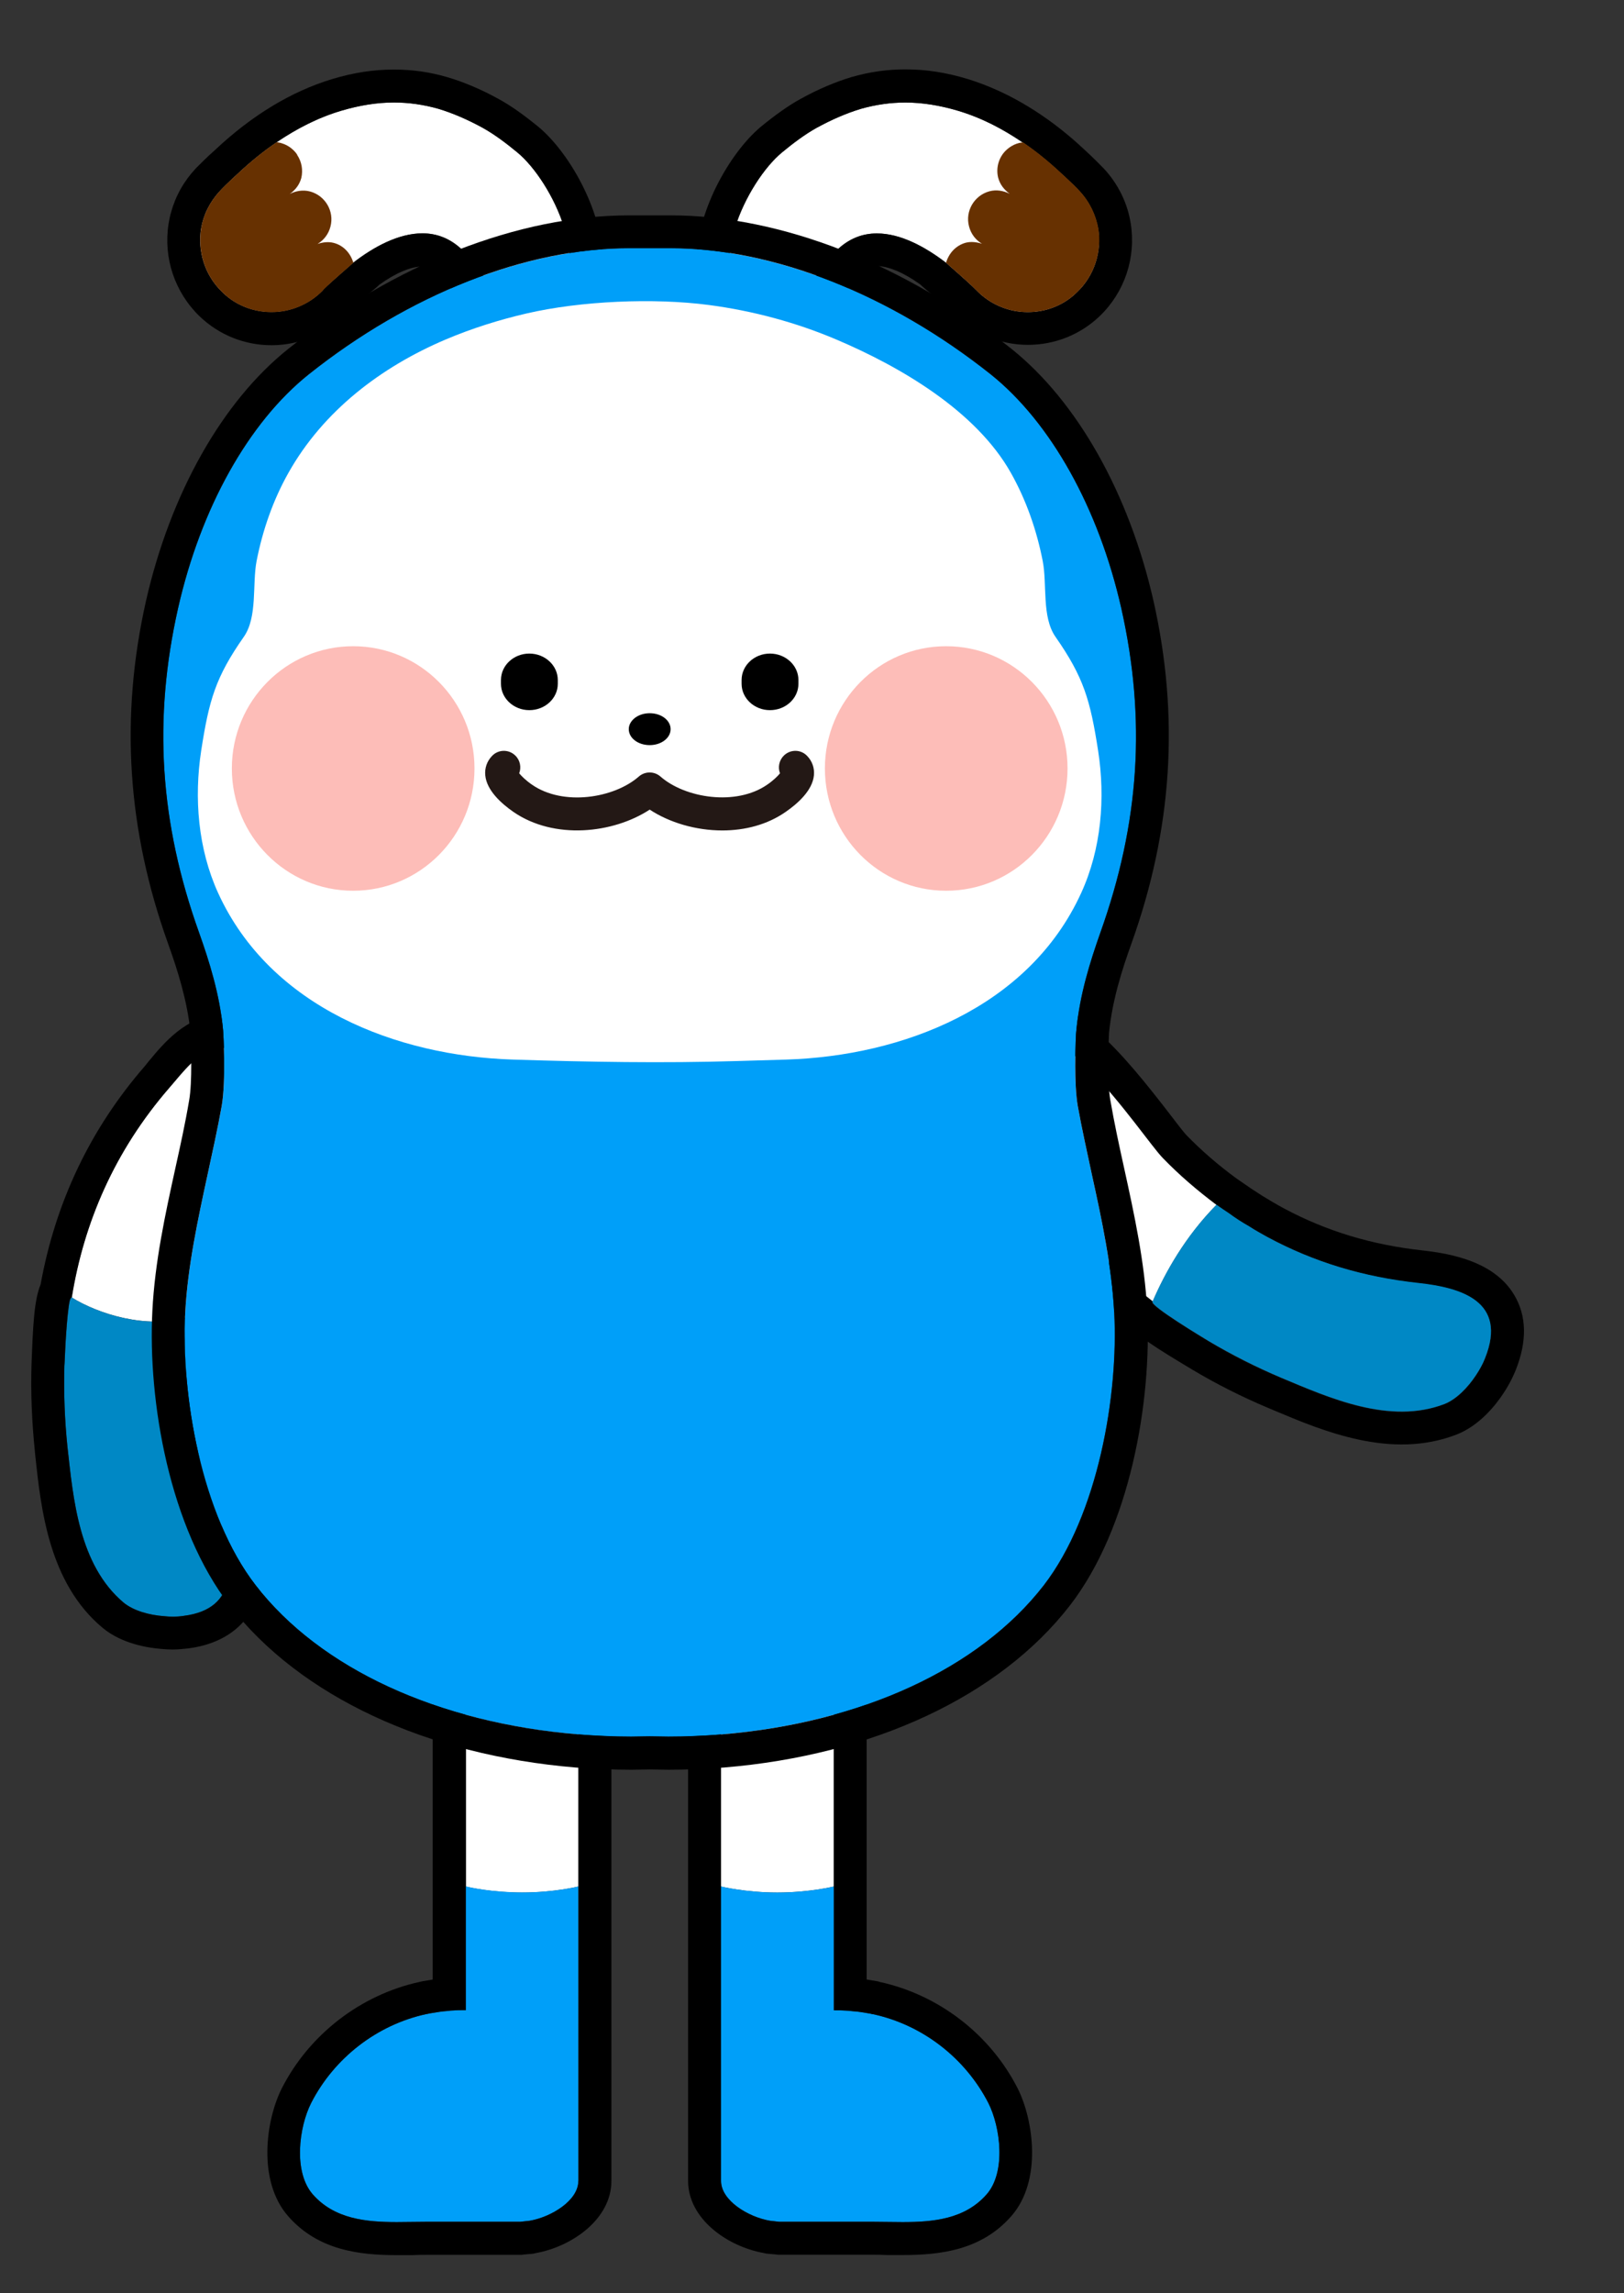 <?xml version="1.0" encoding="utf-8"?>
<!-- Generator: Adobe Illustrator 24.1.1, SVG Export Plug-In . SVG Version: 6.00 Build 0)  -->
<svg version="1.1" id="Layer_1" xmlns="http://www.w3.org/2000/svg" xmlns:xlink="http://www.w3.org/1999/xlink" x="0px" y="0px"
	 viewBox="0 0 170 240" style="enable-background:new 0 0 170 240;" xml:space="preserve">
<rect x="0" y="0" width="170" height="240" fill="#333333" stroke="none"/>
<g>
	<path style="fill:#FFFFFF;" d="M57.49,32.35c-0.6,0.46-1.18,0.63-1.75,0.63c-2.96,0-5.57-5.08-7.3-6.78
		c-1.29-1.26-2.73-1.78-4.22-1.78c-2.47,0-5.06,1.38-7.24,3.07c0,0.03-2.3,1.98-3.16,2.84v0.03c-1.46,1.52-3.45,2.3-5.4,2.3
		c-1.84,0-3.71-0.66-5.14-2.07c-1.87-1.78-2.61-4.31-2.24-6.66C21.28,22.5,21.94,21.15,23,20c0.23-0.26,0.89-0.92,1.9-1.84
		c3.1-2.9,6.72-5.34,10.83-6.58c1.92-0.57,3.76-0.86,5.51-0.86c1.58,0,3.13,0.23,4.65,0.66c1.52,0.46,3.04,1.12,4.62,1.98
		c1.29,0.72,2.5,1.64,3.65,2.59C57.81,18.97,62.49,28.53,57.49,32.35z"/>
	<path d="M56.37,13.28c-1.55-1.26-2.87-2.21-4.19-2.93c-1.84-1.01-3.59-1.75-5.34-2.27c-1.87-0.55-3.71-0.8-5.6-0.8
		c-2.13,0-4.25,0.32-6.52,1.01c-4.22,1.29-8.33,3.76-12.18,7.38c-0.98,0.86-1.69,1.61-2.04,1.95c-1.24,1.32-2.13,2.9-2.59,4.6
		c-0.11,0.37-0.2,0.78-0.26,1.18c-0.57,3.56,0.63,7.18,3.25,9.71c2.04,1.95,4.71,3.02,7.53,3.02c2.96,0,5.83-1.24,7.9-3.39
		c0.29-0.29,0.83-0.78,1.41-1.29c0.89-0.72,1.84-1.49,1.95-1.64c1.72-1.24,3.33-1.92,4.54-1.92c0.69,0,1.26,0.26,1.81,0.8
		c0.29,0.29,0.83,1.01,1.32,1.67c1.92,2.56,4.54,6.09,8.39,6.09c1.35,0,2.67-0.46,3.82-1.32c2.27-1.72,3.48-4.28,3.56-7.38
		C63.24,22.39,59.71,16.07,56.37,13.28z M57.49,32.35c-0.6,0.46-1.18,0.63-1.75,0.63c-2.96,0-5.57-5.08-7.3-6.78
		c-1.29-1.26-2.73-1.78-4.22-1.78c-2.47,0-5.06,1.38-7.24,3.07c0,0.03-2.3,1.98-3.16,2.84v0.03c-1.46,1.52-3.45,2.3-5.4,2.3
		c-1.84,0-3.71-0.66-5.14-2.07c-1.87-1.78-2.61-4.31-2.24-6.66C21.28,22.5,21.94,21.15,23,20c0.23-0.26,0.89-0.92,1.9-1.84
		c1.26-1.18,2.61-2.3,4.05-3.27c2.1-1.41,4.34-2.59,6.78-3.3c1.92-0.57,3.76-0.86,5.51-0.86c1.58,0,3.13,0.23,4.65,0.66
		c1.52,0.46,3.04,1.12,4.62,1.98c1.29,0.72,2.5,1.64,3.65,2.59C57.81,18.97,62.49,28.53,57.49,32.35z"/>
	<path style="fill:#673101;" d="M36.99,27.5c0,0.03-2.3,1.98-3.16,2.84v0.03c-1.46,1.52-3.45,2.3-5.4,2.3
		c-1.84,0-3.71-0.66-5.14-2.07c-1.87-1.78-2.61-4.31-2.24-6.66C21.28,22.5,21.94,21.15,23,20c0.23-0.26,0.89-0.92,1.9-1.84
		c1.26-1.18,2.61-2.3,4.05-3.27c0.14,0,0.26,0.03,0.37,0.06c0.03,0,0.03,0,0.06,0c0.03,0,0.03,0.03,0.06,0.03
		c1.15,0.32,1.67,1.21,1.67,1.21v0.03c0.46,0.69,0.63,1.55,0.43,2.41c-0.2,0.72-0.63,1.26-1.21,1.67c0.63-0.32,1.38-0.46,2.13-0.26
		c1.58,0.43,2.56,2.07,2.13,3.68c-0.2,0.78-0.69,1.41-1.35,1.81c0.52-0.17,1.12-0.26,1.69-0.11C35.98,25.69,36.7,26.52,36.99,27.5z"
		/>
</g>
<g>
	<path style="fill:#FFFFFF;" d="M112.73,30.6c-1.44,1.41-3.3,2.07-5.14,2.07c-1.98,0-3.93-0.78-5.4-2.3c0,0,0-0.03-0.03-0.03
		c-0.83-0.86-3.13-2.81-3.13-2.84c-2.21-1.69-4.77-3.07-7.24-3.07c-1.49,0-2.93,0.52-4.22,1.78c-1.72,1.69-4.34,6.78-7.3,6.78
		c-0.57,0-1.15-0.17-1.75-0.63c-5.03-3.82-0.32-13.38,3.33-16.4c1.15-0.95,2.36-1.87,3.65-2.59c1.58-0.86,3.1-1.52,4.62-1.98
		c1.52-0.43,3.07-0.66,4.65-0.66c1.75,0,3.59,0.29,5.51,0.86c4.11,1.24,7.73,3.68,10.83,6.58c1.01,0.92,1.67,1.58,1.9,1.84
		c1.06,1.15,1.69,2.5,1.95,3.93C115.35,26.29,114.6,28.82,112.73,30.6z"/>
	<path d="M118.36,23.36c-0.34-2.13-1.32-4.11-2.81-5.72c-0.37-0.37-1.09-1.12-2.1-2.04c-0.37-0.34-0.75-0.69-1.12-1.01
		c-3.5-3.02-7.21-5.14-11.03-6.32c-2.27-0.69-4.39-1.01-6.52-1.01c-1.9,0-3.73,0.26-5.63,0.8c-1.72,0.52-3.48,1.26-5.31,2.27
		c-1.32,0.72-2.64,1.67-4.19,2.93c-3.33,2.79-6.86,9.1-6.75,14.45c0.06,3.1,1.29,5.66,3.56,7.38c1.15,0.86,2.47,1.32,3.82,1.32
		c3.85,0,6.46-3.53,8.39-6.09c0.49-0.66,1.01-1.38,1.32-1.67c0.55-0.55,1.12-0.8,1.81-0.8c1.21,0,2.81,0.69,4.54,1.92
		c0.17,0.23,2.53,2.1,3.3,2.87c0.03,0.03,0.03,0.03,0.06,0.06c2.04,2.15,4.94,3.39,7.9,3.39c2.81,0,5.49-1.06,7.53-3.02
		C117.73,30.57,118.94,26.95,118.36,23.36z M112.73,30.6c-1.44,1.41-3.3,2.07-5.14,2.07c-1.98,0-3.93-0.78-5.4-2.3
		c0,0,0-0.03-0.03-0.03c-0.83-0.86-3.13-2.81-3.13-2.84c-2.21-1.69-4.77-3.07-7.24-3.07c-1.49,0-2.93,0.52-4.22,1.78
		c-1.72,1.69-4.34,6.78-7.3,6.78c-0.57,0-1.15-0.17-1.75-0.63c-5.03-3.82-0.32-13.38,3.33-16.4c1.15-0.95,2.36-1.87,3.65-2.59
		c1.58-0.86,3.1-1.52,4.62-1.98c1.52-0.43,3.07-0.66,4.65-0.66c1.75,0,3.59,0.29,5.51,0.86c2.44,0.72,4.68,1.9,6.78,3.33h0.03
		c1.44,0.98,2.76,2.07,4.02,3.25c1.01,0.92,1.67,1.58,1.9,1.84c1.06,1.15,1.69,2.5,1.95,3.93C115.35,26.29,114.6,28.82,112.73,30.6z
		"/>
	<path style="fill:#673101;" d="M112.73,30.6c-1.44,1.41-3.3,2.07-5.14,2.07c-1.98,0-3.93-0.78-5.4-2.3c0,0,0-0.03-0.03-0.03
		c-0.83-0.86-3.13-2.81-3.13-2.84c0.29-0.98,1.01-1.81,2.07-2.1c0.57-0.14,1.15-0.06,1.69,0.11c-0.66-0.4-1.15-1.03-1.35-1.81
		c-0.43-1.61,0.55-3.25,2.13-3.68c0.75-0.2,1.46-0.06,2.13,0.26c-0.57-0.4-1.01-0.95-1.21-1.67c-0.26-1.03,0.06-2.1,0.75-2.81
		c0.83-0.83,1.69-0.89,1.84-0.89h0.03c1.44,0.98,2.76,2.07,4.02,3.25c1.01,0.92,1.67,1.58,1.9,1.84c1.06,1.15,1.69,2.5,1.95,3.93
		C115.35,26.29,114.6,28.82,112.73,30.6z"/>
</g>
<g>
	<path style="fill:#FFFFFF;" d="M60.54,163.39v34.04c0,0-2.53,0.63-5.89,0.63c-3.16,0-5.6-0.55-5.89-0.63v-34.04
		c0-2.27,1.81-4.08,4.05-4.08C55.06,159.31,60.54,161.12,60.54,163.39z"/>
	<path style="fill-rule:evenodd;clip-rule:evenodd;fill:#009FF9;" d="M60.54,197.43v30.82c0,2.04-2.81,3.76-5.08,4.16l-1.01,0.11
		h-9.82c-1.01,0-2.04,0.03-3.1,0.03c-3.22,0-6.52-0.32-8.79-2.9c-2.04-2.33-1.46-7.01-0.17-9.56c2.41-4.71,6.89-8.19,12.06-9.31
		c0,0,0.23-0.03,0.29-0.06c0.69-0.11,1.32-0.23,1.9-0.26c0.23-0.03,0.46-0.06,0.69-0.06c0.34-0.03,0.69-0.03,1.01-0.03h0.23v-12.95
		c0,0,0,0,0.03,0c0.29,0.09,2.73,0.63,5.89,0.63C58.01,198.06,60.54,197.43,60.54,197.43z"/>
	<path d="M48.74,197.43v12.95h0.03v-12.95C48.74,197.43,48.74,197.43,48.74,197.43z"/>
	<path d="M52.82,155.87c-4.14,0-7.53,3.36-7.53,7.53v43.77c-0.34,0.06-0.69,0.12-1.03,0.17l-0.4,0.09
		c-6.12,1.35-11.49,5.49-14.36,11.12c-1.67,3.3-2.58,9.68,0.66,13.38c3.13,3.59,7.53,4.08,11.37,4.08h1.67
		c0.49-0.03,0.98-0.03,1.44-0.03h9.82c0.12,0,0.23,0,0.34-0.03l1.01-0.09c0.09-0.03,0.17-0.03,0.26-0.06
		c3.85-0.69,7.93-3.59,7.93-7.55v-64.85C63.99,157.73,55.17,155.87,52.82,155.87z M60.54,228.25c0,2.04-2.81,3.76-5.08,4.16
		l-1.01,0.11h-9.82c-1.01,0-2.04,0.03-3.1,0.03c-3.22,0-6.52-0.32-8.79-2.9c-2.04-2.33-1.46-7.01-0.17-9.56
		c2.41-4.71,6.89-8.19,12.06-9.31c0,0,0.23-0.03,0.29-0.06c0.69-0.11,1.32-0.23,1.9-0.26c0.23-0.03,0.46-0.06,0.69-0.06
		c0.34-0.03,0.69-0.03,1.01-0.03h0.23v-12.95c0,0,0,0,0.03,0v-34.04c0-2.27,1.81-4.08,4.05-4.08c2.24,0,7.73,1.81,7.73,4.08V228.25z
		"/>
</g>
<g>
	<path style="fill:#FFFFFF;" d="M87.28,163.39v34.04c0,0-2.56,0.63-5.92,0.63c-3.36,0-5.89-0.63-5.89-0.63v-34.04
		c0-2.27,5.49-4.08,7.73-4.08C85.44,159.31,87.28,161.12,87.28,163.39z"/>
	<path style="fill-rule:evenodd;clip-rule:evenodd;fill:#009FF9;" d="M103.28,229.65c-2.27,2.59-5.57,2.9-8.79,2.9
		c-1.06,0-2.1-0.03-3.1-0.03h-9.82l-0.98-0.11c-2.3-0.4-5.11-2.13-5.11-4.16v-30.82c0,0,2.53,0.63,5.89,0.63
		c3.36,0,5.92-0.63,5.92-0.63v12.95h0.23c0.32,0,0.66,0,1.01,0.03c0.23,0,0.46,0.03,0.69,0.06c0.57,0.03,1.21,0.14,1.9,0.26
		c0.06,0.03,0.29,0.06,0.29,0.06c5.17,1.12,9.65,4.6,12.06,9.31C104.74,222.64,105.32,227.33,103.28,229.65z"/>
	<path d="M106.52,218.54c-2.87-5.63-8.24-9.77-14.42-11.12l-0.2-0.06c-0.4-0.06-0.8-0.14-1.18-0.2v-43.77
		c0-4.16-3.39-7.53-7.52-7.53c-2.36,0-11.17,1.87-11.17,7.53v64.85c0,3.96,4.08,6.86,7.93,7.55c0.09,0.03,0.17,0.03,0.26,0.06
		l1.01,0.09c0.11,0.03,0.23,0.03,0.34,0.03h9.82c0.46,0,0.95,0,1.44,0.03h1.67c3.88,0,8.24-0.49,11.37-4.08
		C109.11,228.22,108.19,221.84,106.52,218.54z M103.28,229.65c-2.27,2.59-5.57,2.9-8.79,2.9c-1.06,0-2.1-0.03-3.1-0.03h-9.82
		l-0.98-0.11c-2.3-0.4-5.11-2.13-5.11-4.16v-64.85c0-2.27,5.49-4.08,7.73-4.08c2.24,0,4.08,1.81,4.08,4.08v46.99h0.23
		c0.32,0,0.66,0,1.01,0.03c0.23,0,0.46,0.03,0.69,0.06c0.57,0.03,1.21,0.14,1.9,0.26c0.06,0.03,0.29,0.06,0.29,0.06
		c5.17,1.12,9.65,4.6,12.06,9.31C104.74,222.64,105.32,227.33,103.28,229.65z"/>
</g>
<g>
	<path style="fill:#FFFFFF;" d="M21.19,129.41c-0.83,2.79-1.41,5.6-1.69,8.44c-4.11,1.26-9.19-0.32-12.01-2.07
		c1.26-7.81,4.48-15.31,10.22-21.94c1.29-1.46,3.16-4.11,5.37-4.19C31.27,109.31,22.05,126.51,21.19,129.41z"/>
	<path style="fill:#0088C5;" d="M19.21,169.11c-0.6,0.09-1.32,0.09-2.04,0.03c-1.55-0.11-3.19-0.57-4.22-1.41
		c-4.71-3.96-5.28-10.89-5.89-16.31c-0.29-2.81-0.4-5.66-0.32-8.5c0-0.09,0.03-0.26,0.03-0.49c0.03-0.6,0.09-1.61,0.14-2.67
		c0.11-1.49,0.26-3.04,0.4-3.68c0.03-0.09,0.06-0.14,0.09-0.2c0.03-0.06,0.06-0.09,0.09-0.09h0.03c2.81,1.75,7.87,3.33,11.98,2.07
		h0.03c-0.09,0.75-0.17,1.52-0.2,2.3c0.06,1.69,0.17,3.45,0.17,3.79c0.03,5.69,1.92,10.14,3.62,15.45
		C24.41,163.36,25.07,168.39,19.21,169.11z"/>
	<path d="M25.53,155.67c-1.38-4.05-2.56-7.55-2.58-11.72c0-0.17,0-0.57-0.03-1.15c-0.06-0.69-0.11-1.64-0.14-2.59
		c0.2-3.45,0.78-6.75,1.69-9.79c0.11-0.32,0.57-1.41,1.01-2.36c3.3-7.67,6.06-14.88,3.27-19.13c-1.15-1.75-3.07-2.73-5.43-2.73
		h-0.37c-3.45,0.14-5.8,2.96-7.35,4.83l-0.46,0.57c-5.69,6.55-9.33,14.22-10.89,22.83c-0.69,1.67-0.8,4.39-0.95,8.33
		c-0.09,2.96,0.03,5.97,0.34,9.02l0.06,0.63c0.6,5.6,1.44,13.27,7.04,17.95c2.01,1.67,4.74,2.1,6.18,2.21
		c0.37,0.03,0.75,0.06,1.12,0.06c0.57,0,1.09-0.06,1.61-0.11c3.71-0.46,5.6-2.27,6.52-3.71c1.61-2.56,1.69-6,0.23-10.48
		C26.1,157.42,25.82,156.56,25.53,155.67z M19.21,169.11c-0.34,0.06-0.75,0.09-1.18,0.09c-0.29,0-0.57-0.03-0.86-0.06
		c-1.55-0.11-3.19-0.57-4.22-1.41c-4.71-3.96-5.28-10.89-5.89-16.31c-0.29-2.81-0.4-5.66-0.32-8.5c0-0.09,0.03-0.26,0.03-0.49
		c0.03-0.6,0.06-1.61,0.14-2.67c0.09-1.46,0.23-3.04,0.4-3.68c0.03-0.09,0.06-0.14,0.09-0.2c0.03-0.09,0.06-0.11,0.09-0.09h0.03
		c1.26-7.81,4.45-15.31,10.2-21.94c1.29-1.46,3.16-4.11,5.37-4.19h0.23c7.78,0-1.26,16.89-2.13,19.76c-0.86,2.79-1.41,5.6-1.67,8.44
		c-0.09,0.75-0.17,1.52-0.2,2.3c0.06,1.69,0.17,3.45,0.17,3.79c0.03,5.69,1.92,10.14,3.62,15.45
		C24.41,163.36,25.07,168.39,19.21,169.11z"/>
</g>
<g>
	<path d="M105.44,109.74c3.77-6.81,14.16,9.28,16.25,11.44c1.78,1.83,3.7,3.48,5.73,4.97c0.12,0.09,0.25,0.17,0.37,0.26
		c0.82,0.59,1.66,1.15,2.52,1.68c0.34,0.21,0.69,0.42,1.04,0.62c0.48,0.29,0.97,0.55,1.46,0.82c4.82,2.57,9.96,4.14,15.7,4.77
		c4.43,0.48,9.32,1.91,6.95,7.83c-0.14,0.35-0.31,0.71-0.51,1.07c-0.14,0.25-0.29,0.49-0.45,0.74c-0.86,1.31-2.05,2.52-3.29,3
		c-5.74,2.22-12.08-0.63-17.12-2.75c-2.62-1.1-5.16-2.37-7.58-3.83c-0.55-0.33-6.09-3.66-5.89-4.11c0.01-0.02,0.02-0.05,0.03-0.07
		c-6.22-4.87-11.24-11.26-14.26-19.5c-0.67-1.83-2.05-4.75-1.07-6.71C105.37,109.87,105.41,109.8,105.44,109.74 M102.43,108.07
		c-0.06,0.11-0.12,0.22-0.18,0.33c-1.54,3.08-0.22,6.5,0.65,8.75l0.26,0.69c2.96,8.05,7.86,14.9,14.57,20.38
		c1.07,1.5,3.46,2.94,7,5.07c2.5,1.5,5.2,2.87,8.03,4.06l0.57,0.24c5.19,2.19,12.3,5.18,19.12,2.55c2.43-0.94,4.13-3.11,4.92-4.31
		c0.21-0.32,0.41-0.64,0.59-0.97c0.27-0.48,0.5-0.97,0.7-1.46c1.21-3.03,1.16-5.69-0.16-7.89c-2.07-3.45-6.48-4.3-9.61-4.65
		c-5.28-0.58-10.01-2.01-14.42-4.36c-0.46-0.25-0.92-0.5-1.38-0.78c-0.32-0.19-0.64-0.38-0.95-0.57c-0.79-0.5-1.57-1.02-2.33-1.56
		l-0.35-0.24c-1.92-1.4-3.7-2.94-5.29-4.58c-0.24-0.25-0.96-1.18-1.59-2.01c-5.08-6.61-10.06-12.51-15.13-12.13
		C106.23,104.73,103.96,105.29,102.43,108.07L102.43,108.07z"/>
	<path style="fill:#FFFFFF;" d="M120.67,136.19c1.27-2.94,3.38-6.76,6.67-10.09c-1.99-1.5-3.89-3.11-5.64-4.93
		c-2.12-2.16-12.7-18.56-16.37-11.23c-1,1.98,0.41,4.89,1.07,6.73C109.42,124.9,114.43,131.32,120.67,136.19z"/>
	<path style="fill:#0088C5;" d="M126.51,140.34c2.45,1.45,4.99,2.73,7.59,3.84c5.04,2.1,11.37,4.95,17.12,2.75
		c1.23-0.5,2.42-1.71,3.28-3.01c0.4-0.6,0.75-1.23,0.96-1.8c2.37-5.94-2.52-7.37-6.95-7.85c-5.82-0.63-11.03-2.2-15.9-4.84
		c-0.63-0.35-1.26-0.7-1.88-1.11c-0.7-0.39-1.4-0.84-2.08-1.35c-0.44-0.28-0.86-0.58-1.31-0.89c-3.29,3.33-5.41,7.15-6.67,10.09
		c-0.01,0.03-0.01,0.03-0.03,0.05C120.43,136.68,125.97,140.01,126.51,140.34z"/>
</g>
<g>
	<g>
		<path style="fill-rule:evenodd;clip-rule:evenodd;fill:#009FF9;" d="M116.63,137.34c0.46,8.59-1.67,21.17-7.38,28.58
			c-6.75,8.7-19.07,14.39-33.78,15.6c-1.75,0.14-3.68,0.23-5.51,0.23l-1.95-0.03l-1.95,0.03c-1.84,0-3.76-0.09-5.51-0.23
			c-14.71-1.21-27.03-6.89-33.78-15.6c-5.72-7.38-7.84-19.99-7.38-28.58c0.26-4.8,1.32-9.68,2.33-14.36
			c0.52-2.41,1.06-4.83,1.49-7.24c0.46-2.67,0.17-7.67,0.14-7.93c-0.34-3.73-1.46-7.24-2.5-10.17c-4.14-11.55-4.83-22.35-2.21-33.98
			c2.38-10.51,7.38-19.44,13.67-24.47c10.54-8.39,22.75-13.21,33.55-13.21h4.31c10.8,0,23.01,4.83,33.55,13.21
			C110,44.22,115,53.16,117.38,63.67c2.61,11.63,1.92,22.43-2.21,33.98c-1.03,2.93-2.15,6.41-2.5,10.22
			c-0.03,0.11-0.11,1.75-0.11,3.65c0,1.46,0.06,3.07,0.26,4.22c0.43,2.41,0.98,4.83,1.49,7.24
			C115.34,127.66,116.38,132.54,116.63,137.34z"/>
		<path d="M117.67,122.23c-0.52-2.36-1.03-4.71-1.44-7.09c-0.34-1.87-0.2-5.74-0.14-7.01c0.32-3.36,1.35-6.61,2.33-9.33
			c4.31-12.01,5.06-23.75,2.33-35.9c-2.56-11.26-7.98-20.88-14.88-26.4c-11.14-8.87-24.13-13.96-35.67-13.96h-4.34
			c-11.57,0-24.56,5.08-35.67,13.96c-6.92,5.51-12.35,15.14-14.91,26.4c-2.73,12.15-1.98,23.9,2.33,35.9
			c0.98,2.73,2.01,5.97,2.33,9.28c0.06,1.32,0.2,5.2-0.14,7.07c-0.4,2.38-0.92,4.74-1.44,7.09c-1.06,4.83-2.15,9.82-2.41,14.94
			c-0.49,9.51,1.81,22.72,8.1,30.85c7.35,9.48,20.56,15.65,36.22,16.95c1.87,0.14,3.88,0.23,5.8,0.23l1.95-0.03l1.95,0.03
			c1.95,0,3.93-0.09,5.8-0.23c15.65-1.29,28.87-7.47,36.22-16.95c6.29-8.13,8.59-21.34,8.1-30.85
			C119.82,132.06,118.73,127.06,117.67,122.23z M69.96,181.74l-1.95-0.03l-1.95,0.03c-1.84,0-3.76-0.09-5.51-0.23
			c-14.71-1.21-27.03-6.89-33.78-15.6c-5.72-7.38-7.84-19.99-7.38-28.58c0.26-4.8,1.32-9.68,2.33-14.36
			c0.52-2.41,1.06-4.83,1.49-7.24c0.46-2.67,0.17-7.67,0.14-7.93c-0.34-3.73-1.46-7.24-2.5-10.17c-4.14-11.55-4.83-22.35-2.21-33.98
			c2.38-10.51,7.38-19.44,13.67-24.47c10.54-8.39,22.75-13.21,33.55-13.21h4.31c10.8,0,23.01,4.83,33.55,13.21
			C110,44.22,115,53.16,117.38,63.67c2.61,11.63,1.92,22.43-2.21,33.98c-1.03,2.93-2.15,6.41-2.5,10.22
			c-0.03,0.11-0.11,1.75-0.11,3.65c0,1.46,0.06,3.07,0.26,4.22c0.43,2.41,0.98,4.83,1.49,7.24c1.03,4.68,2.07,9.56,2.33,14.36
			c0.46,8.59-1.67,21.17-7.38,28.58c-6.75,8.7-19.07,14.39-33.78,15.6C73.72,181.66,71.8,181.74,69.96,181.74z"/>
	</g>
	<path style="fill-rule:evenodd;clip-rule:evenodd;fill:#FFFFFF;" d="M74.21,31.92c4.64,0.61,9.19,1.85,13.33,3.61
		c6.76,2.87,14.64,7.49,18.28,13.96c1.61,2.86,2.7,6,3.33,9.22c0.48,2.43-0.12,5.85,1.34,7.94c2.96,4.24,3.64,6.63,4.46,11.91
		c0.77,4.97,0.34,10.28-1.77,14.89c-5.48,12-18.73,17.06-30.87,17.44c-1.68,0.05-3.39,0.1-5.08,0.15
		c-7.88,0.24-15.65,0.1-23.53-0.15c-12.13-0.38-25.39-5.44-30.87-17.44c-2.1-4.61-2.53-9.92-1.77-14.89
		c0.82-5.28,1.49-7.67,4.46-11.91c1.46-2.09,0.87-5.51,1.34-7.94c0.63-3.22,1.72-6.36,3.33-9.22c3.64-6.48,9.7-11.09,16.46-13.96
		c2.74-1.16,5.59-2.06,8.49-2.73C60.82,31.49,68.43,31.16,74.21,31.92z"/>
	<path style="fill-rule:evenodd;clip-rule:evenodd;fill:#FDBDB8;" d="M49.67,80.42c0,7.07-5.69,12.8-12.7,12.8s-12.7-5.73-12.7-12.8
		c0-7.06,5.69-12.79,12.7-12.79S49.67,73.36,49.67,80.42"/>
	<path style="fill-rule:evenodd;clip-rule:evenodd;fill:#FDBDB8;" d="M111.75,80.42c0,7.07-5.69,12.8-12.71,12.8
		c-7.01,0-12.69-5.73-12.69-12.8c0-7.06,5.68-12.79,12.69-12.79C106.06,67.63,111.75,73.36,111.75,80.42"/>
</g>
<g>
	<path style="fill-rule:evenodd;clip-rule:evenodd;" d="M70.2,76.31c0,0.92-0.97,1.67-2.19,1.67c-1.22,0-2.19-0.74-2.19-1.67
		c0-0.91,0.98-1.67,2.19-1.67C69.23,74.64,70.2,75.39,70.2,76.31"/>
	<path style="fill-rule:evenodd;clip-rule:evenodd;" d="M80.6,74.32L80.6,74.32c-1.64,0-2.97-1.24-2.97-2.76v-0.39
		c0-1.53,1.33-2.77,2.97-2.77c1.64,0,2.98,1.24,2.98,2.77v0.39C83.58,73.08,82.25,74.32,80.6,74.32"/>
	<path style="fill-rule:evenodd;clip-rule:evenodd;" d="M55.41,74.32L55.41,74.32c-1.64,0-2.97-1.24-2.97-2.76v-0.39
		c0-1.53,1.33-2.77,2.97-2.77c1.64,0,2.98,1.24,2.98,2.77v0.39C58.39,73.08,57.06,74.32,55.41,74.32"/>
	<path style="fill:#231815;" d="M75.61,86.91c-2.77,0-5.53-0.82-7.6-2.18c-3.82,2.5-10,3.19-14.28,0.23
		c-1.25-0.87-2.77-2.23-2.93-3.8c-0.08-0.76,0.17-1.49,0.7-2.04c0.65-0.7,1.75-0.72,2.43-0.06c0.52,0.49,0.66,1.24,0.42,1.87
		c0.24,0.29,0.71,0.76,1.34,1.19c3.27,2.27,8.59,1.42,11.18-0.85c0.65-0.57,1.62-0.57,2.27,0c2.58,2.26,7.91,3.11,11.17,0.85
		c0.63-0.43,1.11-0.9,1.34-1.19c-0.24-0.63-0.1-1.37,0.42-1.87c0.69-0.66,1.78-0.64,2.43,0.06c0.53,0.55,0.78,1.28,0.7,2.04
		c-0.16,1.57-1.69,2.93-2.93,3.79C80.32,86.32,77.96,86.91,75.61,86.91z M82.03,81.5h0.03H82.03z"/>
</g>
</svg>
